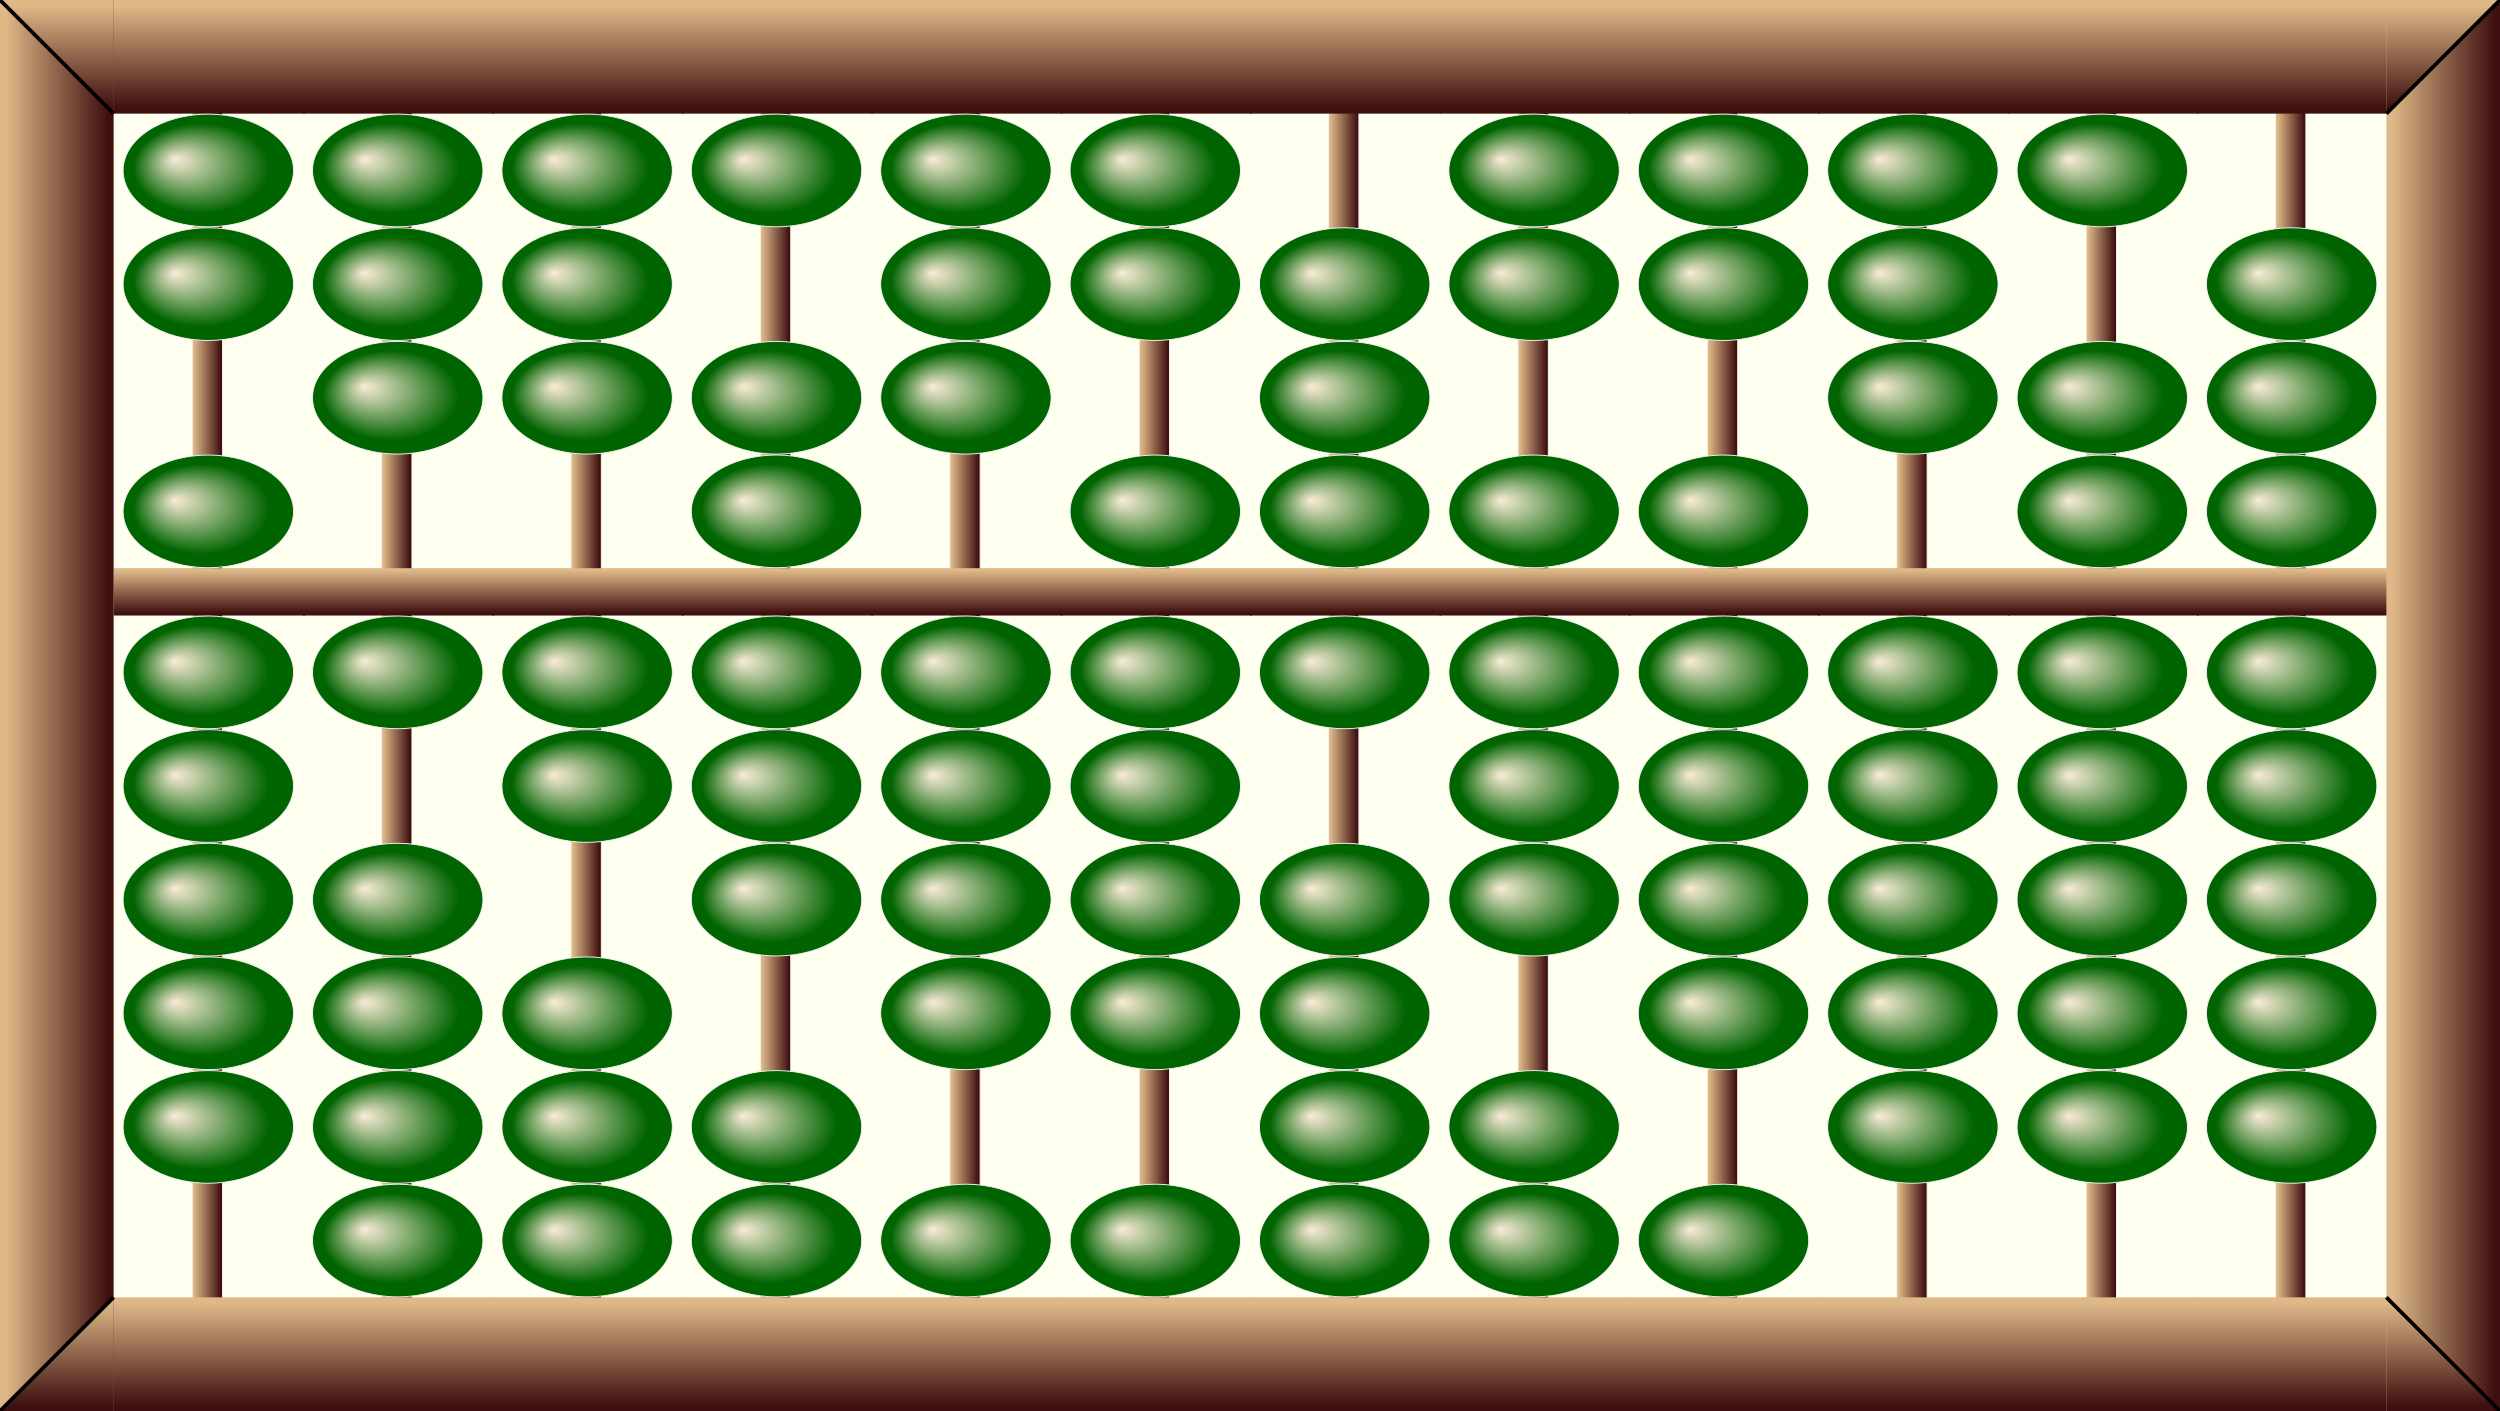 <svg  xmlns="http://www.w3.org/2000/svg"
x="0px" y="0px"
width="660.0px" height="372.5px"
viewBox="80 0 2640 1490">
<rect x="80" y="0" width="2640" height="1490" fill="#808080" stroke="none"/>
<defs>
<linearGradient id="rodgrad" >
    <stop offset="5%" stop-color="BurlyWood" />
    <stop offset="95%" stop-color="#3f1010" />
</linearGradient>    

<radialGradient id="grad1" cx="50%" cy="50%" r="50%" fx="30%" fy="40%">
    <stop offset="0%" stop-color="antiquewhite" />
    <stop offset="80%" stop-color="Darkgreen" />
</radialGradient>
<g id="bead2">
	<ellipse cx="100" cy="60" rx="90" ry="59.5" fill="url(#grad1)"     stroke="#F2F2F2"/>
</g>
<g id="barc">
	<rect x="0" y="0" width="202" height="50" fill="url(#framegrad2)" />
</g>
<g id="barcdot">
    <use href="#barc"/>
	<circle cx="100" cy="25" r="12" stroke="black" stroke-width="3" fill="green" />
</g>
<linearGradient id="framegrad" >
    <stop offset="5%" stop-color="BurlyWood" />
    <stop offset="95%" stop-color="#3f1010" />
</linearGradient>
<linearGradient id="framegrad2" gradientTransform="rotate(90)">
    <stop offset="5%" stop-color="BurlyWood" />
    <stop offset="95%" stop-color="#3f1010" />
</linearGradient>
<g id="frame">
    <rect y="0" fill="url(#framegrad2)" width="202" height="120" /> 
</g>
</defs>
<rect width="2560" height="1490" 
        x="80" y="0" fill="Ivory"/>
<!-- Rod #1 -->
<rect x="283" y="0.5" fill="url(#rodgrad)" 
    stroke="#F2F2F2" width="32" height="1490"/>
<use href="#frame" x="200" y="0"/>
<use href="#frame" x="200" y="1370"/>
<use href="#barc" x="200" y="600"/>
<use href="#bead2" x="200" y="120"/>
<use href="#bead2" x="200" y="240"/>
<use href="#bead2" x="200" y="480"/>
<use href="#bead2" x="200" y="650"/>
<use href="#bead2" x="200" y="770"/>
<use href="#bead2" x="200" y="890"/>
<use href="#bead2" x="200" y="1010"/>
<use href="#bead2" x="200" y="1130"/>
<!-- Rod #2 -->
<rect x="483" y="0.5" fill="url(#rodgrad)" 
    stroke="#F2F2F2" width="32" height="1490"/>
<use href="#frame" x="400" y="0"/>
<use href="#frame" x="400" y="1370"/>
<use href="#barc" x="400" y="600"/>
<use href="#bead2" x="400" y="120"/>
<use href="#bead2" x="400" y="240"/>
<use href="#bead2" x="400" y="360"/>
<use href="#bead2" x="400" y="650"/>
<use href="#bead2" x="400" y="890"/>
<use href="#bead2" x="400" y="1010"/>
<use href="#bead2" x="400" y="1130"/>
<use href="#bead2" x="400" y="1250"/>
<!-- Rod #3 -->
<rect x="683" y="0.5" fill="url(#rodgrad)" 
    stroke="#F2F2F2" width="32" height="1490"/>
<use href="#frame" x="600" y="0"/>
<use href="#frame" x="600" y="1370"/>
<use href="#barc" x="600" y="600"/>
<use href="#bead2" x="600" y="120"/>
<use href="#bead2" x="600" y="240"/>
<use href="#bead2" x="600" y="360"/>
<use href="#bead2" x="600" y="650"/>
<use href="#bead2" x="600" y="770"/>
<use href="#bead2" x="600" y="1010"/>
<use href="#bead2" x="600" y="1130"/>
<use href="#bead2" x="600" y="1250"/>
<!-- Rod #4 -->
<rect x="883" y="0.5" fill="url(#rodgrad)" 
    stroke="#F2F2F2" width="32" height="1490"/>
<use href="#frame" x="800" y="0"/>
<use href="#frame" x="800" y="1370"/>
<use href="#barc" x="800" y="600"/>
<use href="#bead2" x="800" y="120"/>
<use href="#bead2" x="800" y="360"/>
<use href="#bead2" x="800" y="480"/>
<use href="#bead2" x="800" y="650"/>
<use href="#bead2" x="800" y="770"/>
<use href="#bead2" x="800" y="890"/>
<use href="#bead2" x="800" y="1130"/>
<use href="#bead2" x="800" y="1250"/>
<!-- Rod #5 -->
<rect x="1083" y="0.5" fill="url(#rodgrad)" 
    stroke="#F2F2F2" width="32" height="1490"/>
<use href="#frame" x="1000" y="0"/>
<use href="#frame" x="1000" y="1370"/>
<use href="#barc" x="1000" y="600"/>
<use href="#bead2" x="1000" y="120"/>
<use href="#bead2" x="1000" y="240"/>
<use href="#bead2" x="1000" y="360"/>
<use href="#bead2" x="1000" y="650"/>
<use href="#bead2" x="1000" y="770"/>
<use href="#bead2" x="1000" y="890"/>
<use href="#bead2" x="1000" y="1010"/>
<use href="#bead2" x="1000" y="1250"/>
<!-- Rod #6 -->
<rect x="1283" y="0.5" fill="url(#rodgrad)" 
    stroke="#F2F2F2" width="32" height="1490"/>
<use href="#frame" x="1200" y="0"/>
<use href="#frame" x="1200" y="1370"/>
<use href="#barc" x="1200" y="600"/>
<use href="#bead2" x="1200" y="120"/>
<use href="#bead2" x="1200" y="240"/>
<use href="#bead2" x="1200" y="480"/>
<use href="#bead2" x="1200" y="650"/>
<use href="#bead2" x="1200" y="770"/>
<use href="#bead2" x="1200" y="890"/>
<use href="#bead2" x="1200" y="1010"/>
<use href="#bead2" x="1200" y="1250"/>
<!-- Rod #7 -->
<rect x="1483" y="0.5" fill="url(#rodgrad)" 
    stroke="#F2F2F2" width="32" height="1490"/>
<use href="#frame" x="1400" y="0"/>
<use href="#frame" x="1400" y="1370"/>
<use href="#barc" x="1400" y="600"/>
<use href="#bead2" x="1400" y="240"/>
<use href="#bead2" x="1400" y="360"/>
<use href="#bead2" x="1400" y="480"/>
<use href="#bead2" x="1400" y="650"/>
<use href="#bead2" x="1400" y="890"/>
<use href="#bead2" x="1400" y="1010"/>
<use href="#bead2" x="1400" y="1130"/>
<use href="#bead2" x="1400" y="1250"/>
<!-- Rod #8 -->
<rect x="1683" y="0.5" fill="url(#rodgrad)" 
    stroke="#F2F2F2" width="32" height="1490"/>
<use href="#frame" x="1600" y="0"/>
<use href="#frame" x="1600" y="1370"/>
<use href="#barc" x="1600" y="600"/>
<use href="#bead2" x="1600" y="120"/>
<use href="#bead2" x="1600" y="240"/>
<use href="#bead2" x="1600" y="480"/>
<use href="#bead2" x="1600" y="650"/>
<use href="#bead2" x="1600" y="770"/>
<use href="#bead2" x="1600" y="890"/>
<use href="#bead2" x="1600" y="1130"/>
<use href="#bead2" x="1600" y="1250"/>
<!-- Rod #9 -->
<rect x="1883" y="0.5" fill="url(#rodgrad)" 
    stroke="#F2F2F2" width="32" height="1490"/>
<use href="#frame" x="1800" y="0"/>
<use href="#frame" x="1800" y="1370"/>
<use href="#barc" x="1800" y="600"/>
<use href="#bead2" x="1800" y="120"/>
<use href="#bead2" x="1800" y="240"/>
<use href="#bead2" x="1800" y="480"/>
<use href="#bead2" x="1800" y="650"/>
<use href="#bead2" x="1800" y="770"/>
<use href="#bead2" x="1800" y="890"/>
<use href="#bead2" x="1800" y="1010"/>
<use href="#bead2" x="1800" y="1250"/>
<!-- Rod #10 -->
<rect x="2083" y="0.5" fill="url(#rodgrad)" 
    stroke="#F2F2F2" width="32" height="1490"/>
<use href="#frame" x="2000" y="0"/>
<use href="#frame" x="2000" y="1370"/>
<use href="#barc" x="2000" y="600"/>
<use href="#bead2" x="2000" y="120"/>
<use href="#bead2" x="2000" y="240"/>
<use href="#bead2" x="2000" y="360"/>
<use href="#bead2" x="2000" y="650"/>
<use href="#bead2" x="2000" y="770"/>
<use href="#bead2" x="2000" y="890"/>
<use href="#bead2" x="2000" y="1010"/>
<use href="#bead2" x="2000" y="1130"/>
<!-- Rod #11 -->
<rect x="2283" y="0.5" fill="url(#rodgrad)" 
    stroke="#F2F2F2" width="32" height="1490"/>
<use href="#frame" x="2200" y="0"/>
<use href="#frame" x="2200" y="1370"/>
<use href="#barc" x="2200" y="600"/>
<use href="#bead2" x="2200" y="120"/>
<use href="#bead2" x="2200" y="360"/>
<use href="#bead2" x="2200" y="480"/>
<use href="#bead2" x="2200" y="650"/>
<use href="#bead2" x="2200" y="770"/>
<use href="#bead2" x="2200" y="890"/>
<use href="#bead2" x="2200" y="1010"/>
<use href="#bead2" x="2200" y="1130"/>
<!-- Rod #12 -->
<rect x="2483" y="0.5" fill="url(#rodgrad)" 
    stroke="#F2F2F2" width="32" height="1490"/>
<use href="#frame" x="2400" y="0"/>
<use href="#frame" x="2400" y="1370"/>
<use href="#barc" x="2400" y="600"/>
<use href="#bead2" x="2400" y="240"/>
<use href="#bead2" x="2400" y="360"/>
<use href="#bead2" x="2400" y="480"/>
<use href="#bead2" x="2400" y="650"/>
<use href="#bead2" x="2400" y="770"/>
<use href="#bead2" x="2400" y="890"/>
<use href="#bead2" x="2400" y="1010"/>
<use href="#bead2" x="2400" y="1130"/>
<rect x="80" y="0" fill="url(#framegrad)" 
    width="120" height="1490"/>
<polygon fill="url(#framegrad2)" points="80,0 200,120 200,0"/>
<line x1="80" y1="0" x2="200" y2="120" 
    stroke="black" stroke-width="4"/>
<polygon fill="url(#framegrad2)" points="80,1490 
    200,1370 200,1490"/>
<line x1="80" y1="1490" x2="200" y2="1370" 
    stroke="black" stroke-width="4"/>
<rect x="2600" y="0" fill="url(#framegrad)" 
    width="120" height="1490"/>
<polygon fill="url(#framegrad2)" points="2600,120 
    2720,0 2600,0"/>
<line x1="2600" y1="120" x2="2720" y2="0" 
    stroke="black" stroke-width="4"/>
<polygon fill="url(#framegrad2)" points="2600,
    1370 2720,1490 2600,1490"/>
<line x1="2600" y1="1370" 
    x2="2720" y2="1490" stroke="black" stroke-width="4"/>
</svg>
